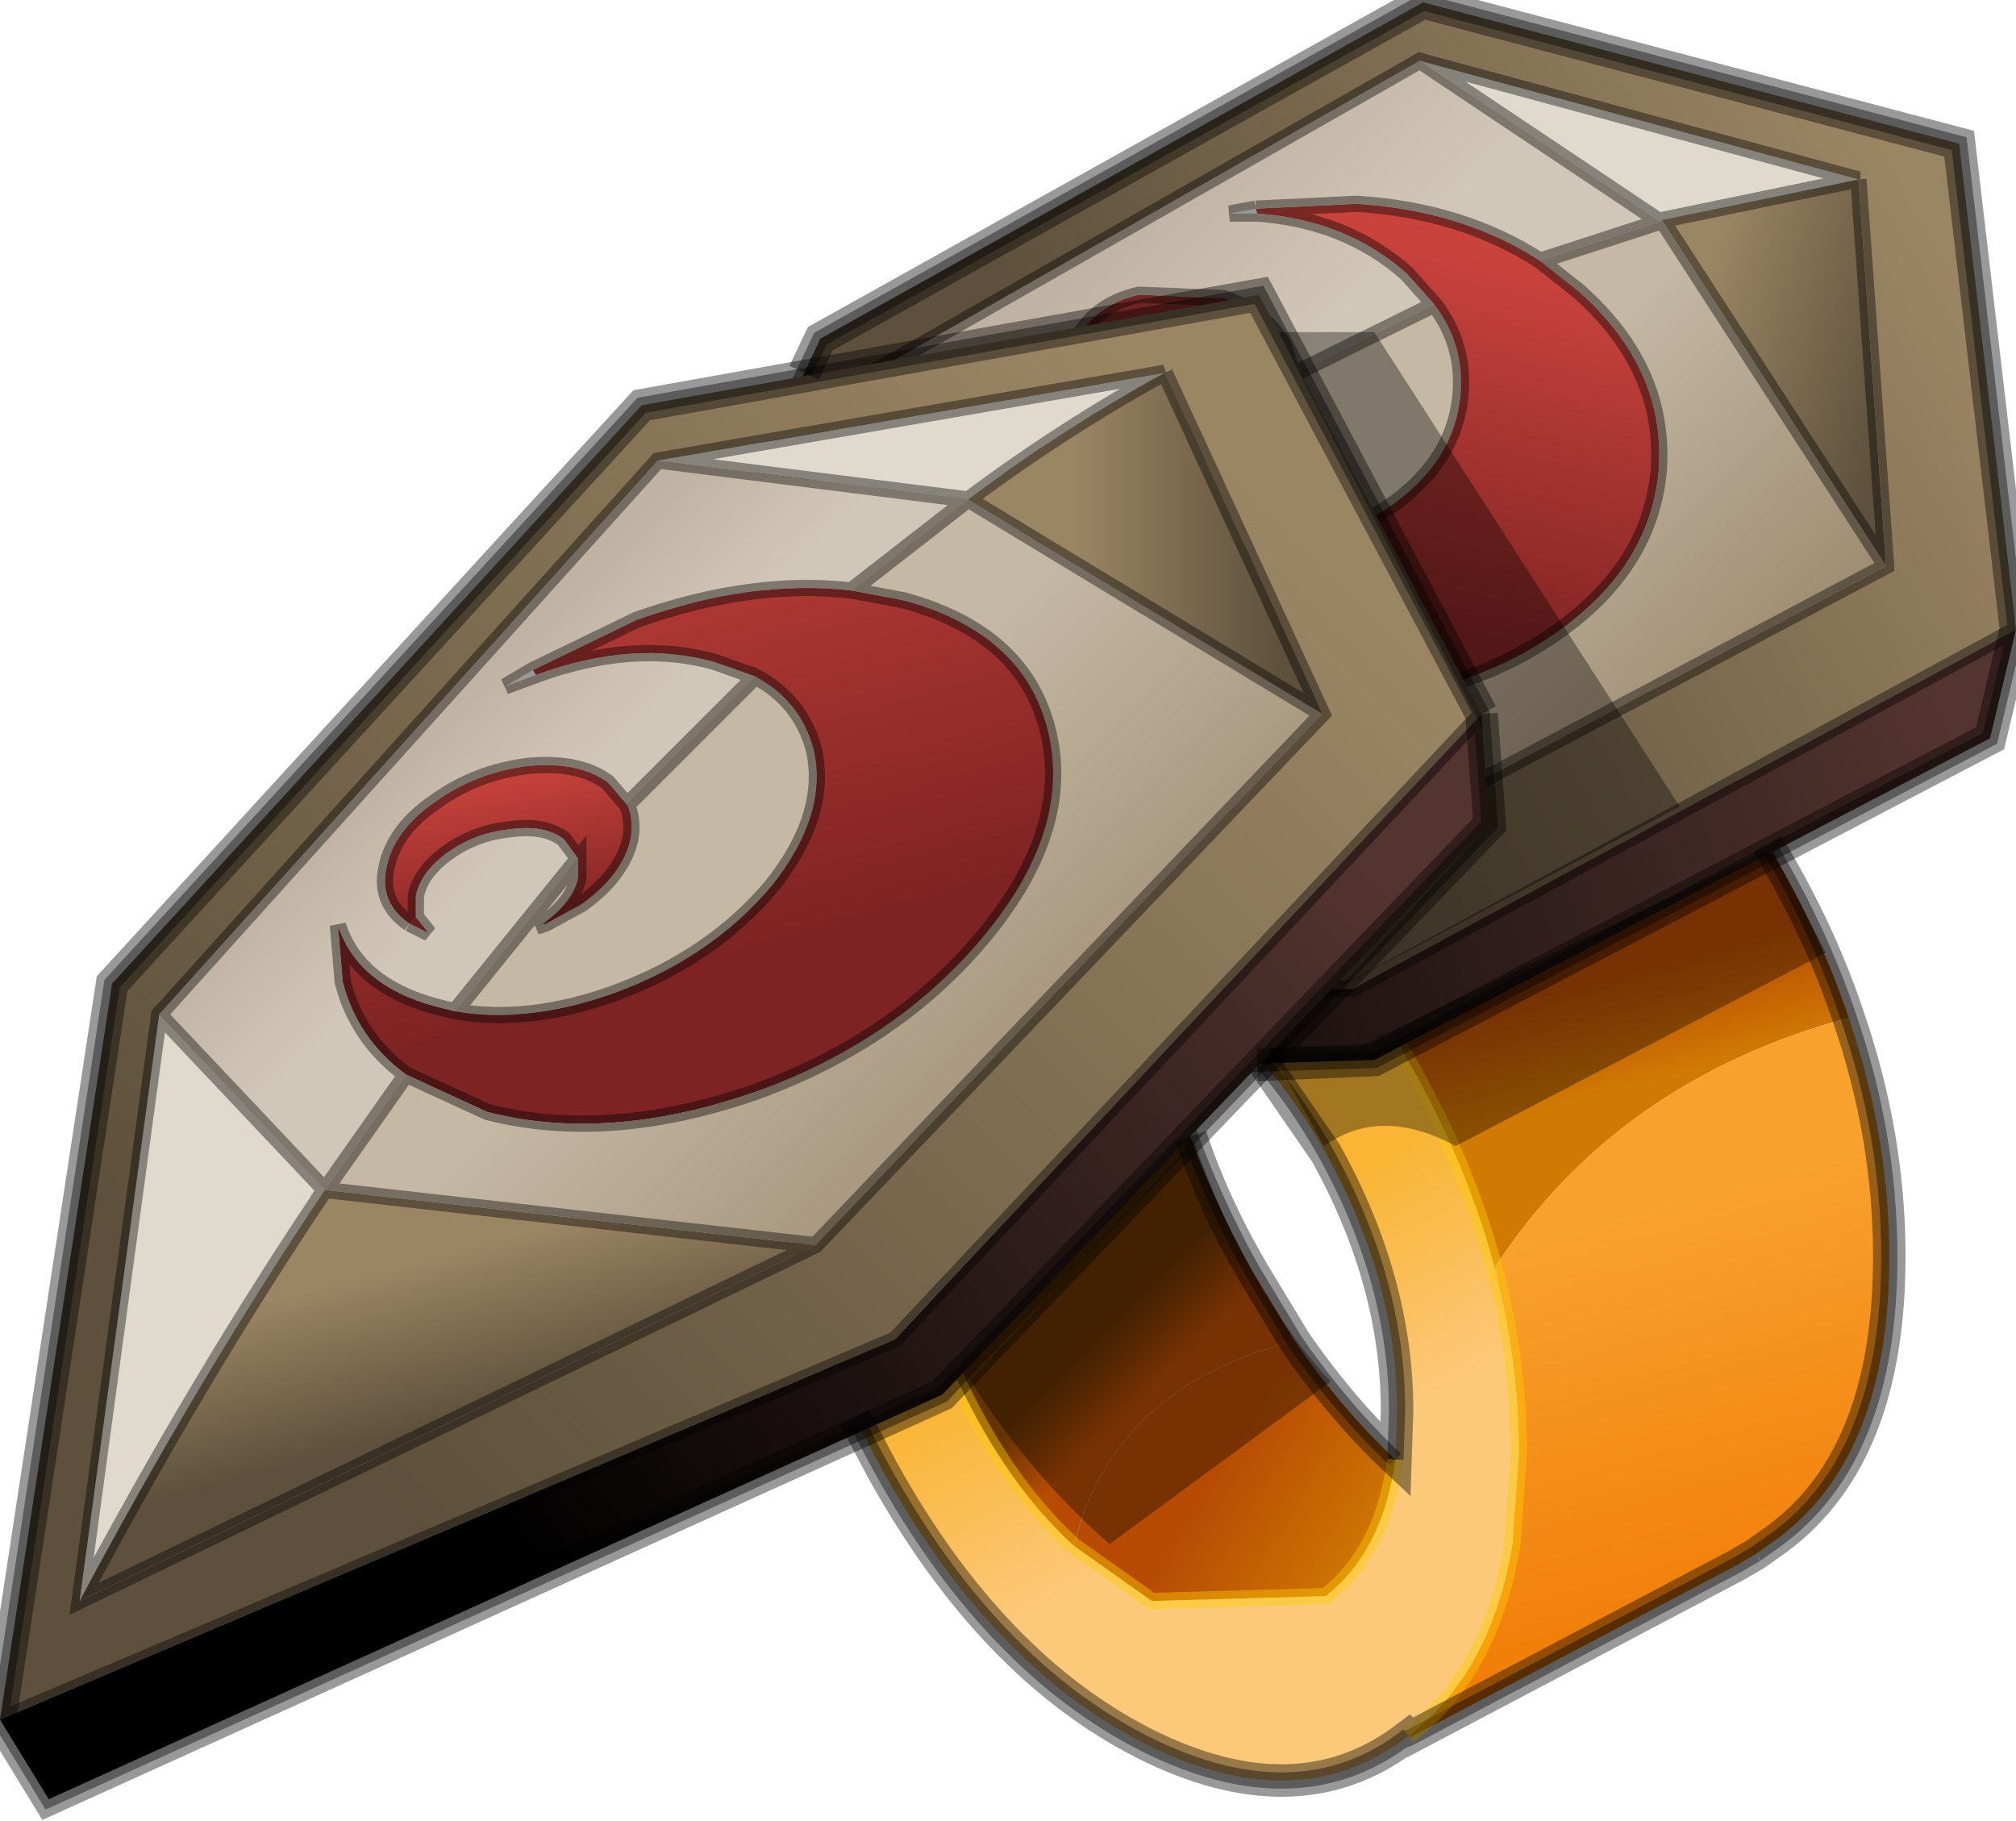 <?xml version="1.0" encoding="UTF-8"?>
<svg width="62px" height="56px" version="1.1" viewBox="243.95 172.3 62.05 55.9" xmlns="http://www.w3.org/2000/svg" xmlns:xlink="http://www.w3.org/1999/xlink">
<defs>
<linearGradient id="u" x1="-819.2" x2="819.2" gradientTransform="matrix(.001 .002 -.011 .003 16.3 4.75)" gradientUnits="userSpaceOnUse">
<stop stop-color="#b74b04" offset="0"/>
<stop stop-color="#d17a03" offset=".988"/>
</linearGradient>
<linearGradient id="j" x1="-819.2" x2="819.2" gradientTransform="matrix(.002 .004 -.011 .006 6.3 14.85)" gradientUnits="userSpaceOnUse">
<stop stop-color="#fab534" offset="0"/>
<stop stop-color="#fcc87a" offset=".988"/>
</linearGradient>
<linearGradient id="g" x1="-819.2" x2="819.2" gradientTransform="matrix(.002 .008 -.011 .003 19.65 16.55)" gradientUnits="userSpaceOnUse">
<stop stop-color="#f9a12d" offset="0"/>
<stop stop-color="#f07c07" offset=".988"/>
</linearGradient>
<linearGradient id="f" x1="-819.2" x2="819.2" gradientTransform="matrix(-.001 -.001 .006 -.006 4.95 12.85)" gradientUnits="userSpaceOnUse">
<stop stop-color="#b74b04" offset="0"/>
<stop stop-color="#643302" offset=".988"/>
</linearGradient>
<linearGradient id="e" x1="-819.2" x2="819.2" gradientTransform="matrix(.003 .002 -.003 .005 9 18.9)" gradientUnits="userSpaceOnUse">
<stop stop-color="#b74b04" offset="0"/>
<stop stop-color="#d17a03" offset=".988"/>
</linearGradient>
<linearGradient id="d" x1="-819.2" x2="819.2" gradientTransform="matrix(.002 -.007 .012 .003 10.3 -14.9)" gradientUnits="userSpaceOnUse">
<stop stop-color="#7e2323" offset="0"/>
<stop stop-color="#c9433c" offset=".988"/>
</linearGradient>
<linearGradient id="c" x1="-819.2" x2="819.2" gradientTransform="matrix(.001 -.003 .004 .001 5.3 -16.35)" gradientUnits="userSpaceOnUse">
<stop stop-color="#7e2323" offset="0"/>
<stop stop-color="#c9433c" offset=".988"/>
</linearGradient>
<linearGradient id="b" x1="-819.2" x2="819.2" gradientTransform="matrix(-.014 .008 -.008 -.014 16.55 -15.1)" gradientUnits="userSpaceOnUse">
<stop stop-color="#9b8664" offset="0"/>
<stop stop-color="#5e503c" offset=".988"/>
</linearGradient>
<linearGradient id="a" x1="-819.2" x2="819.2" gradientTransform="matrix(.004 .001 -.002 .007 24.25 -16.9)" gradientUnits="userSpaceOnUse">
<stop stop-color="#9b8664" offset="0"/>
<stop stop-color="#5e503c" offset=".988"/>
</linearGradient>
<linearGradient id="t" x1="-819.2" x2="819.2" gradientTransform="matrix(0 .003 -.013 0 -1.4 -2.25)" gradientUnits="userSpaceOnUse">
<stop stop-color="#9b8664" offset="0"/>
<stop stop-color="#5e503c" offset=".988"/>
</linearGradient>
<linearGradient id="s" x1="-819.2" x2="819.2" gradientTransform="matrix(-.02 .008 -.002 -.006 11.8 -1.45)" gradientUnits="userSpaceOnUse">
<stop stop-color="#543430" offset="0"/>
<stop offset=".973"/>
</linearGradient>
<linearGradient id="r" x1="-819.2" x2="819.2" gradientTransform="matrix(.005 .005 -.011 .011 16.25 -7.45)" gradientUnits="userSpaceOnUse">
<stop stop-color="#c5b8a5" offset="0"/>
<stop stop-color="#9f8c71" offset=".973"/>
</linearGradient>
<linearGradient id="q" x1="-819.2" x2="819.2" gradientTransform="matrix(-.003 -.003 .011 -.011 5.5 -18.1)" gradientUnits="userSpaceOnUse">
<stop stop-color="#d1c7b8" offset="0"/>
<stop stop-color="#c1b3a4" offset=".973"/>
</linearGradient>
<linearGradient id="p" x1="-819.2" x2="819.2" gradientTransform="matrix(-.003 -.01 .014 -.004 -11 -6.5)" gradientUnits="userSpaceOnUse">
<stop stop-color="#7e2323" offset="0"/>
<stop stop-color="#c9433c" offset=".988"/>
</linearGradient>
<linearGradient id="o" x1="-819.2" x2="819.2" gradientTransform="matrix(-.001 -.003 .005 -.001 -15.4 -1.5)" gradientUnits="userSpaceOnUse">
<stop stop-color="#7e2323" offset="0"/>
<stop stop-color="#c9433c" offset=".988"/>
</linearGradient>
<linearGradient id="n" x1="-819.2" x2="819.2" gradientTransform="matrix(-.018 .018 -.011 -.011 -8.55 .25)" gradientUnits="userSpaceOnUse">
<stop stop-color="#9b8664" offset="0"/>
<stop stop-color="#5e503c" offset=".988"/>
</linearGradient>
<linearGradient id="m" x1="-819.2" x2="819.2" gradientTransform="matrix(.004 0 0 .006 5.25 -11)" gradientUnits="userSpaceOnUse">
<stop stop-color="#9b8664" offset="0"/>
<stop stop-color="#5e503c" offset=".988"/>
</linearGradient>
<linearGradient id="l" x1="-819.2" x2="819.2" gradientTransform="matrix(.001 .003 -.015 .004 -17.95 13.65)" gradientUnits="userSpaceOnUse">
<stop stop-color="#9b8664" offset="0"/>
<stop stop-color="#5e503c" offset=".988"/>
</linearGradient>
<linearGradient id="k" x1="-819.2" x2="819.2" gradientTransform="matrix(-.017 .013 -.004 -.005 -2.7 9.7)" gradientUnits="userSpaceOnUse">
<stop stop-color="#543430" offset="0"/>
<stop offset=".973"/>
</linearGradient>
<linearGradient id="i" x1="-819.2" x2="819.2" gradientTransform="matrix(.006 .006 -.014 .014 -3.35 3.95)" gradientUnits="userSpaceOnUse">
<stop stop-color="#c5b8a5" offset="0"/>
<stop stop-color="#9f8c71" offset=".973"/>
</linearGradient>
<linearGradient id="h" x1="-819.2" x2="819.2" gradientTransform="matrix(-.002 -.002 .013 -.013 -14.8 -5.3)" gradientUnits="userSpaceOnUse">
<stop stop-color="#d1c7b8" offset="0"/>
<stop stop-color="#c1b3a4" offset=".973"/>
</linearGradient>
<g id="v">
<path d="m14.95 11.3q-0.85-3.2-2.65-6.35-3.25-5.8-7.95-8.25 0.6-4.05 3.15-6.05 3.35-2.55 8.1-0.1 4.8 2.4 8.1 8.3 1.35 2.35 2.15 4.75-7.15 1.95-10.9 7.7" fill="url(#u)"/>
<path d="m4.35-3.3q-0.15 1.25-0.15 2.7l0.15 2.85-0.15-2.85q0-1.45 0.15-2.7 4.7 2.45 7.95 8.25 1.8 3.15 2.65 6.35 0.75 2.85 0.75 5.75l-0.2 2.75q-0.65 3.95-3.2 5.9l-0.2 0.15q-3.3 2.4-7.9 0.1-4.75-2.4-8.1-8.45-3.3-5.9-3.3-12t3.3-8.75q3.35-2.55 8.1-0.1l0.15 0.05m0 5.55q-3.1-1.6-5.3 0.1-2.15 1.75-2.15 5.75t2.15 7.9q1.3 2.35 2.95 3.85l2.4 1.7 5.35-0.15q1.75-1.35 2.15-4.2l0.05-1.5q0-4-2.2-7.95-2.2-3.9-5.35-5.5h-0.05" fill="url(#j)"/>
<path d="m12.3 25.7q2.55-1.95 3.2-5.9l0.2-2.75q0-2.9-0.75-5.75 3.75-5.75 10.9-7.7 1.25 3.65 1.25 7.35 0 6.1-3.4 8.65l-0.7 0.5-0.6 0.35-10.05 5.3-0.05-0.05" fill="url(#g)"/>
<path d="m4.35 2.25q0.6 4.6 3.15 9.15l1.3 2.15q-5.6 1.4-6.8 6.3-1.65-1.5-2.95-3.85-2.15-3.9-2.15-7.9t2.15-5.75q2.2-1.7 5.3-0.1" fill="url(#f)"/>
<path d="m2 19.85q1.2-4.9 6.8-6.3 1.45 2.1 3.1 3.65-0.4 2.85-2.15 4.2l-5.35 0.15-2.4-1.7" fill="url(#e)"/>
<path d="m4.35 2.25-0.15-2.85q0-1.45 0.15-2.7 0.6-4.05 3.15-6.05 3.35-2.55 8.1-0.1 4.8 2.4 8.1 8.3 1.35 2.35 2.15 4.75 1.25 3.65 1.25 7.35 0 6.1-3.4 8.65l-0.7 0.5m-14.2-6.55-1.3-2.15q-2.55-4.55-3.15-9.15m4.45 11.3q1.45 2.1 3.1 3.65" fill="none" stroke="#000" stroke-opacity=".4" stroke-width=".5"/>
<path d="m4.35-3.3-0.15-0.05q-4.75-2.45-8.1 0.1-3.3 2.65-3.3 8.75t3.3 12q3.35 6.05 8.1 8.45 4.6 2.3 7.9-0.1l0.2-0.15m10.7-5.6-0.6 0.35-10.05 5.3-0.25 0.1m-0.2-8.65 0.05-1.5q0-4-2.2-7.95-2.2-3.9-5.35-5.5h-0.05" fill="none" stroke="#000" stroke-opacity=".4" stroke-width=".5"/>
<path d="m12.3 25.7q2.55-1.95 3.2-5.9l0.2-2.75q0-2.9-0.75-5.75-0.85-3.2-2.65-6.35-3.25-5.8-7.95-8.25m0 5.55q-3.1-1.6-5.3 0.1-2.15 1.75-2.15 5.75t2.15 7.9q1.3 2.35 2.95 3.85m9.9-2.65q-0.4 2.85-2.15 4.2l-5.35 0.15-2.4-1.7" fill="none" stroke="#fc0" stroke-opacity=".431" stroke-width=".5"/>
<path d="m13.1-18.35q0.95 1.25 0.8 2.8-0.2 2.1-2.3 3.5-2.1 1.35-4.9 1.2-2.45-0.2-4.15-1.45 2.25-1.6 4.5-2.9l-0.2 0.5q-0.35 0.65-1.2 0.9l-0.3 0.05h0.3l1.05-0.1q1.25-0.4 1.8-1.35l0.25-1 4.35-2.15" fill="#c5b8a5"/>
<path d="m-12.25 0.3 7.35-16.15 2.55 7.2q-4.9 3.9-9.9 8.95m24.9-26.15 13.5 3.65-6.05 1.25-0.05 0.05-7.4-4.95" fill="#dfd9ce"/>
<path d="m2.45-15.5 0.15 0.6-0.4-0.55 0.25-0.05" fill="#a93531"/>
<path d="m16.35-19.7 1.2 0.95q2.7 2.4 2.45 5.55-0.3 3.1-3.45 5.15t-7.25 1.8q-4.1-0.3-6.85-2.7-1.1-1-1.7-2.1-0.95-1.65-0.75-3.5l0.4-1.7q-0.1 2 1.7 3.55l0.45 0.4q1.7 1.25 4.15 1.45 2.8 0.15 4.9-1.2 2.1-1.4 2.3-3.5 0.15-1.55-0.8-2.8l-0.85-0.95q-1.85-1.65-4.6-1.85l-0.05-0.15 3.1-0.15q3.25 0.2 5.65 1.75" fill="url(#d)"/>
<path d="m8.75-16.2-0.25 1q-0.55 0.95-1.8 1.35l-1.05 0.1v-0.05q0.85-0.25 1.2-0.9l0.2-0.5-0.2-0.8q-0.35-0.65-1.25-0.95l-1.8-0.05q-0.85 0.2-1.2 0.85l-0.15 0.65-0.25 0.05q-0.6-1-0.05-1.9 0.55-1 1.85-1.3l2.6 0.1q1.3 0.45 1.85 1.45l0.3 0.9" fill="url(#c)"/>
<path d="m-15.3 2.8 9.5-20.1 18.55-10.35 16.5 4.35 1.75 14.95-20.4 11.05-25.9 0.1m42.3-13.1-0.85-11.9-13.5-3.65-17.55 10-7.35 16.15 21.7-1.3 17.55-9.3" fill="url(#b)"/>
<path d="m26.15-22.2 0.85 11.9-6.9-10.65 6.05-1.25" fill="url(#a)"/>
<path d="m9.45-1-21.7 1.3q5-5.05 9.9-8.95l11.8 7.65" fill="url(#t)"/>
<path d="m31-8.35-0.8 3.35-18.95 9.9-26.1 0.8-0.45-2.9 25.9-0.1 20.4-11.05" fill="url(#s)"/>
<path d="m27-10.3-17.55 9.3-11.8-7.65 3.1-2.4q0.6 1.1 1.7 2.1 2.75 2.4 6.85 2.7 4.1 0.25 7.25-1.8t3.45-5.15q0.25-3.15-2.45-5.55l-1.2-0.95 3.7-1.2 0.05-0.05 6.9 10.65" fill="url(#r)"/>
<path d="m-4.9-15.85 17.55-10 7.4 4.95-3.7 1.2q-2.4-1.55-5.65-1.75l-3.1 0.15-0.8 0.15h0.85q2.75 0.2 4.6 1.85l0.85 0.95-4.35 2.15-0.3-0.9q-0.55-1-1.85-1.45l-2.6-0.1q-1.3 0.3-1.85 1.3-0.55 0.9 0.05 1.9l0.4 0.55-0.15-0.6 0.15-0.65q0.35-0.65 1.2-0.85l1.8 0.05q0.9 0.3 1.25 0.95l0.2 0.8q-2.25 1.3-4.5 2.9l-0.45-0.4q-1.8-1.55-1.7-3.55l-0.4 1.7q-0.2 1.85 0.75 3.5l-3.1 2.4-2.55-7.2" fill="url(#q)"/>
<path d="m31-8.35-0.8 3.35-18.95 9.9-26.1 0.8-0.45-2.9 9.5-20.1 18.55-10.35 16.5 4.35 1.75 14.95-20.4 11.05-25.9 0.1m41.45-25 0.85 11.9-17.55 9.3-21.7 1.3 7.35-16.15 17.55-10 13.5 3.65-6.05 1.25 6.9 10.65m-10.65-9.4 1.2 0.95q2.7 2.4 2.45 5.55-0.3 3.1-3.45 5.15t-7.25 1.8q-4.1-0.3-6.85-2.7-1.1-1-1.7-2.1l-3.1 2.4 11.8 7.65m10.6-19.9-3.7 1.2q-2.4-1.55-5.65-1.75l-3.1 0.15m0.05 0.15q2.75 0.2 4.6 1.85l0.85 0.95q0.95 1.25 0.8 2.8-0.2 2.1-2.3 3.5-2.1 1.35-4.9 1.2-2.45-0.2-4.15-1.45l-0.45-0.4q-1.8-1.55-1.7-3.55l-0.4 1.7q-0.2 1.85 0.75 3.5m19.35-9.9-0.05 0.05-7.4-4.95m-5 4.7h-0.85l0.8-0.15m1.15 5.1-0.25 1q-0.55 0.95-1.8 1.35l-1.05 0.1h-0.3l0.3-0.05q0.85-0.25 1.2-0.9l0.2-0.5q-2.25 1.3-4.5 2.9m-0.35-3.15q-0.6-1-0.05-1.9 0.55-1 1.85-1.3l2.6 0.1q1.3 0.45 1.85 1.45l0.3 0.9 4.35-2.15m-6.05 3.15-0.2-0.8q-0.35-0.65-1.25-0.95l-1.8-0.05q-0.85 0.2-1.2 0.85l-0.15 0.65 0.15 0.6-0.4-0.55m-7.1-0.4 2.55 7.2q-4.9 3.9-9.9 8.95" fill="none" stroke="#000" stroke-opacity=".4" stroke-width=".5"/>
<path d="m-11.75-2.95 3.95-3.95q1.4 0.75 1.8 2.25 0.45 2-1.3 4.2-1.85 2.2-4.85 3.3-2.65 0.95-4.9 0.55l3.8-4.7v0.6q-0.15 0.7-1 1.35l-0.3 0.15 0.3-0.1 1.1-0.6q1.25-0.9 1.5-2 0.1-0.6-0.1-1.05" fill="#c5b8a5"/>
<path d="m-28.6 21.55 2.45-18.05 5.1 5.4q-3.9 5.8-7.55 12.65m17.8-35.1 15.6-2.7q-3.1 1.7-6.05 3.9l-9.55-1.2" fill="#dfd9ce"/>
<path d="m-14.65-7.1 0.1 0.15-0.1-0.15m-3.6 7.6 0.4 0.5-0.6-0.3 0.2-0.2" fill="#a93531"/>
<path d="m-4.85-9.55 1.6 0.3q3.7 1 4.45 4t-1.9 6.25q-2.7 3.3-7.15 4.9-4.5 1.55-8.2 0.6l-2.5-1.15q-1.5-1.1-1.95-2.85l-0.15-1.75q0.6 1.85 3 2.5l0.6 0.15q2.25 0.4 4.9-0.55 3-1.1 4.85-3.3 1.75-2.2 1.3-4.2-0.4-1.5-1.8-2.25l-1.25-0.45q-2.5-0.7-5.5 0.4l-0.1-0.15 3.2-1.55q3.55-1.25 6.6-0.9" fill="url(#p)"/>
<path d="m-18.45 0.7q-0.95-0.65-0.7-1.75 0.25-1.15 1.5-2 1.25-0.9 2.85-1.1 1.55-0.15 2.45 0.5l0.6 0.7q0.2 0.45 0.1 1.05-0.25 1.1-1.5 2l-1.1 0.6v-0.05q0.85-0.65 1-1.35v-0.6l-0.45-0.6q-0.6-0.45-1.65-0.3-1.05 0.1-1.9 0.7t-1 1.35v0.65l-0.2 0.2" fill="url(#o)"/>
<path d="m9.65-5.75-4.85-10.5-15.6 2.7-15.35 17.05-2.45 18.05 22.65-10.95 15.6-16.35m-40.7 30.95 3.45-22.65 16.3-17.8 19-3.4 6.85 12.9-18.05 19.25-27.55 11.7" fill="url(#n)"/>
<path d="m4.8-16.25 4.85 10.5-10.9-6.6q2.95-2.2 6.05-3.9" fill="url(#m)"/>
<path d="m-5.95 10.6-22.65 10.95q3.65-6.85 7.55-12.65l15.1 1.7" fill="url(#l)"/>
<path d="m14.55-5.75 0.25 3.4-16.85 17.55-27.5 12.45-1.5-2.45 27.55-11.7 18.05-19.25" fill="url(#k)"/>
<path d="m9.65-5.75-15.6 16.35-15.1-1.7 2.5-3.55 2.5 1.15q3.7 0.95 8.2-0.6 4.45-1.6 7.15-4.9 2.65-3.25 1.9-6.25t-4.45-4l-1.6-0.3 3.6-2.8 10.9 6.6" fill="url(#i)"/>
<path d="m-26.15 3.5 15.35-17.05 9.55 1.2-3.6 2.8q-3.05-0.35-6.6 0.9l-3.2 1.55-0.85 0.5 0.95-0.35q3-1.1 5.5-0.4l1.25 0.45-3.95 3.95-0.6-0.7q-0.9-0.65-2.45-0.5-1.6 0.2-2.85 1.1-1.25 0.85-1.5 2-0.25 1.1 0.7 1.75l0.6 0.3-0.4-0.5v-0.65q0.15-0.75 1-1.35t1.9-0.7q1.05-0.15 1.65 0.3l0.45 0.6-3.8 4.7-0.6-0.15q-2.4-0.65-3-2.5l0.15 1.75q0.45 1.75 1.95 2.85l-2.5 3.55-5.1-5.4" fill="url(#h)"/>
<path d="m4.8-16.25 4.85 10.5-15.6 16.35-22.65 10.95 2.45-18.05 15.35-17.05 15.6-2.7q-3.1 1.7-6.05 3.9l10.9 6.6m-40.7 30.95 3.45-22.65 16.3-17.8 19-3.4 6.85 12.9 0.25 3.4-16.85 17.55-27.5 12.45-1.5-2.45 27.55-11.7 18.05-19.25m-15.8-6.6-3.6 2.8 1.6 0.3q3.7 1 4.45 4t-1.9 6.25q-2.7 3.3-7.15 4.9-4.5 1.55-8.2 0.6l-2.5-1.15-2.5 3.55 15.1 1.7m-1.85-17.5-1.25-0.45q-2.5-0.7-5.5 0.4l-0.95 0.35 0.85-0.5 3.2-1.55q3.55-1.25 6.6-0.9m-13.6 10.25q-0.95-0.65-0.7-1.75 0.25-1.15 1.5-2 1.25-0.9 2.85-1.1 1.55-0.15 2.45 0.5l0.6 0.7 3.95-3.95q1.4 0.75 1.8 2.25 0.45 2-1.3 4.2-1.85 2.2-4.85 3.3-2.65 0.95-4.9 0.55l-0.6-0.15q-2.4-0.65-3-2.5l0.15 1.75q0.45 1.75 1.95 2.85m5.3-6.65-0.45-0.6q-0.6-0.45-1.65-0.3-1.05 0.1-1.9 0.7t-1 1.35v0.65l0.4 0.5-0.6-0.3m4.2-0.05q0.85-0.65 1-1.35v-0.6l-3.8 4.7m5.3-6.35q0.2 0.45 0.1 1.05-0.25 1.1-1.5 2l-1.1 0.6-0.3 0.1 0.3-0.15m13-13-9.55-1.2m-10.25 22.45q-3.9 5.8-7.55 12.65m2.45-18.05 5.1 5.4" fill="none" stroke="#000" stroke-opacity=".4" stroke-width=".5"/>
<path d="m23.55-1.45 1.6 3.05-11.4 5.95q-2.3-1.25-4.05 0l-1.7-3.05h2.75l12.4-5.95h0.4m-12.3-16.05 9.4 14.6-10.45 5.55 4.6-5-0.2-2.9-6.3-12.25h2.95m-5.55 24.9q1.6 4.55 4.2 7.4l-6.8 5q-2.45-2.15-4.3-5.05l6.9-7.35" fill-opacity=".349"/>
<path d="m23.35-1.75 0.35 0.6q1.35 2.35 2.15 4.75 1.25 3.65 1.25 7.35 0 6.1-3.4 8.65l-0.7 0.5-0.6 0.35-10.05 5.3-0.05-0.05-0.2 0.15q-3.3 2.4-7.9 0.1-4.75-2.4-8.1-8.45l-0.85-1.6m12.6-10.9 1.9 2.75q2.2 3.95 2.2 7.95l-0.05 1.5q-1.65-1.55-3.1-3.65l-1.3-2.15q-1.2-2.05-1.9-4.15" fill="none" stroke="#000" stroke-opacity=".4"/>
<path d="m-6.3-16.25 0.5-1.05 18.55-10.35 16.5 4.35 1.75 14.95-0.8 3.35-18.95 9.9-3.6 0.15" fill="none" stroke="#000" stroke-opacity=".4"/>
<path d="m14.55-5.75 0.25 3.4-16.85 17.55-27.5 12.45-1.5-2.45 3.45-22.65 16.3-17.8 19-3.4 6.85 12.9" fill="none" stroke="#000" stroke-opacity=".4"/>
</g>
</defs>
<use transform="translate(275 199.95)" xlink:href="#v"/>
</svg>
